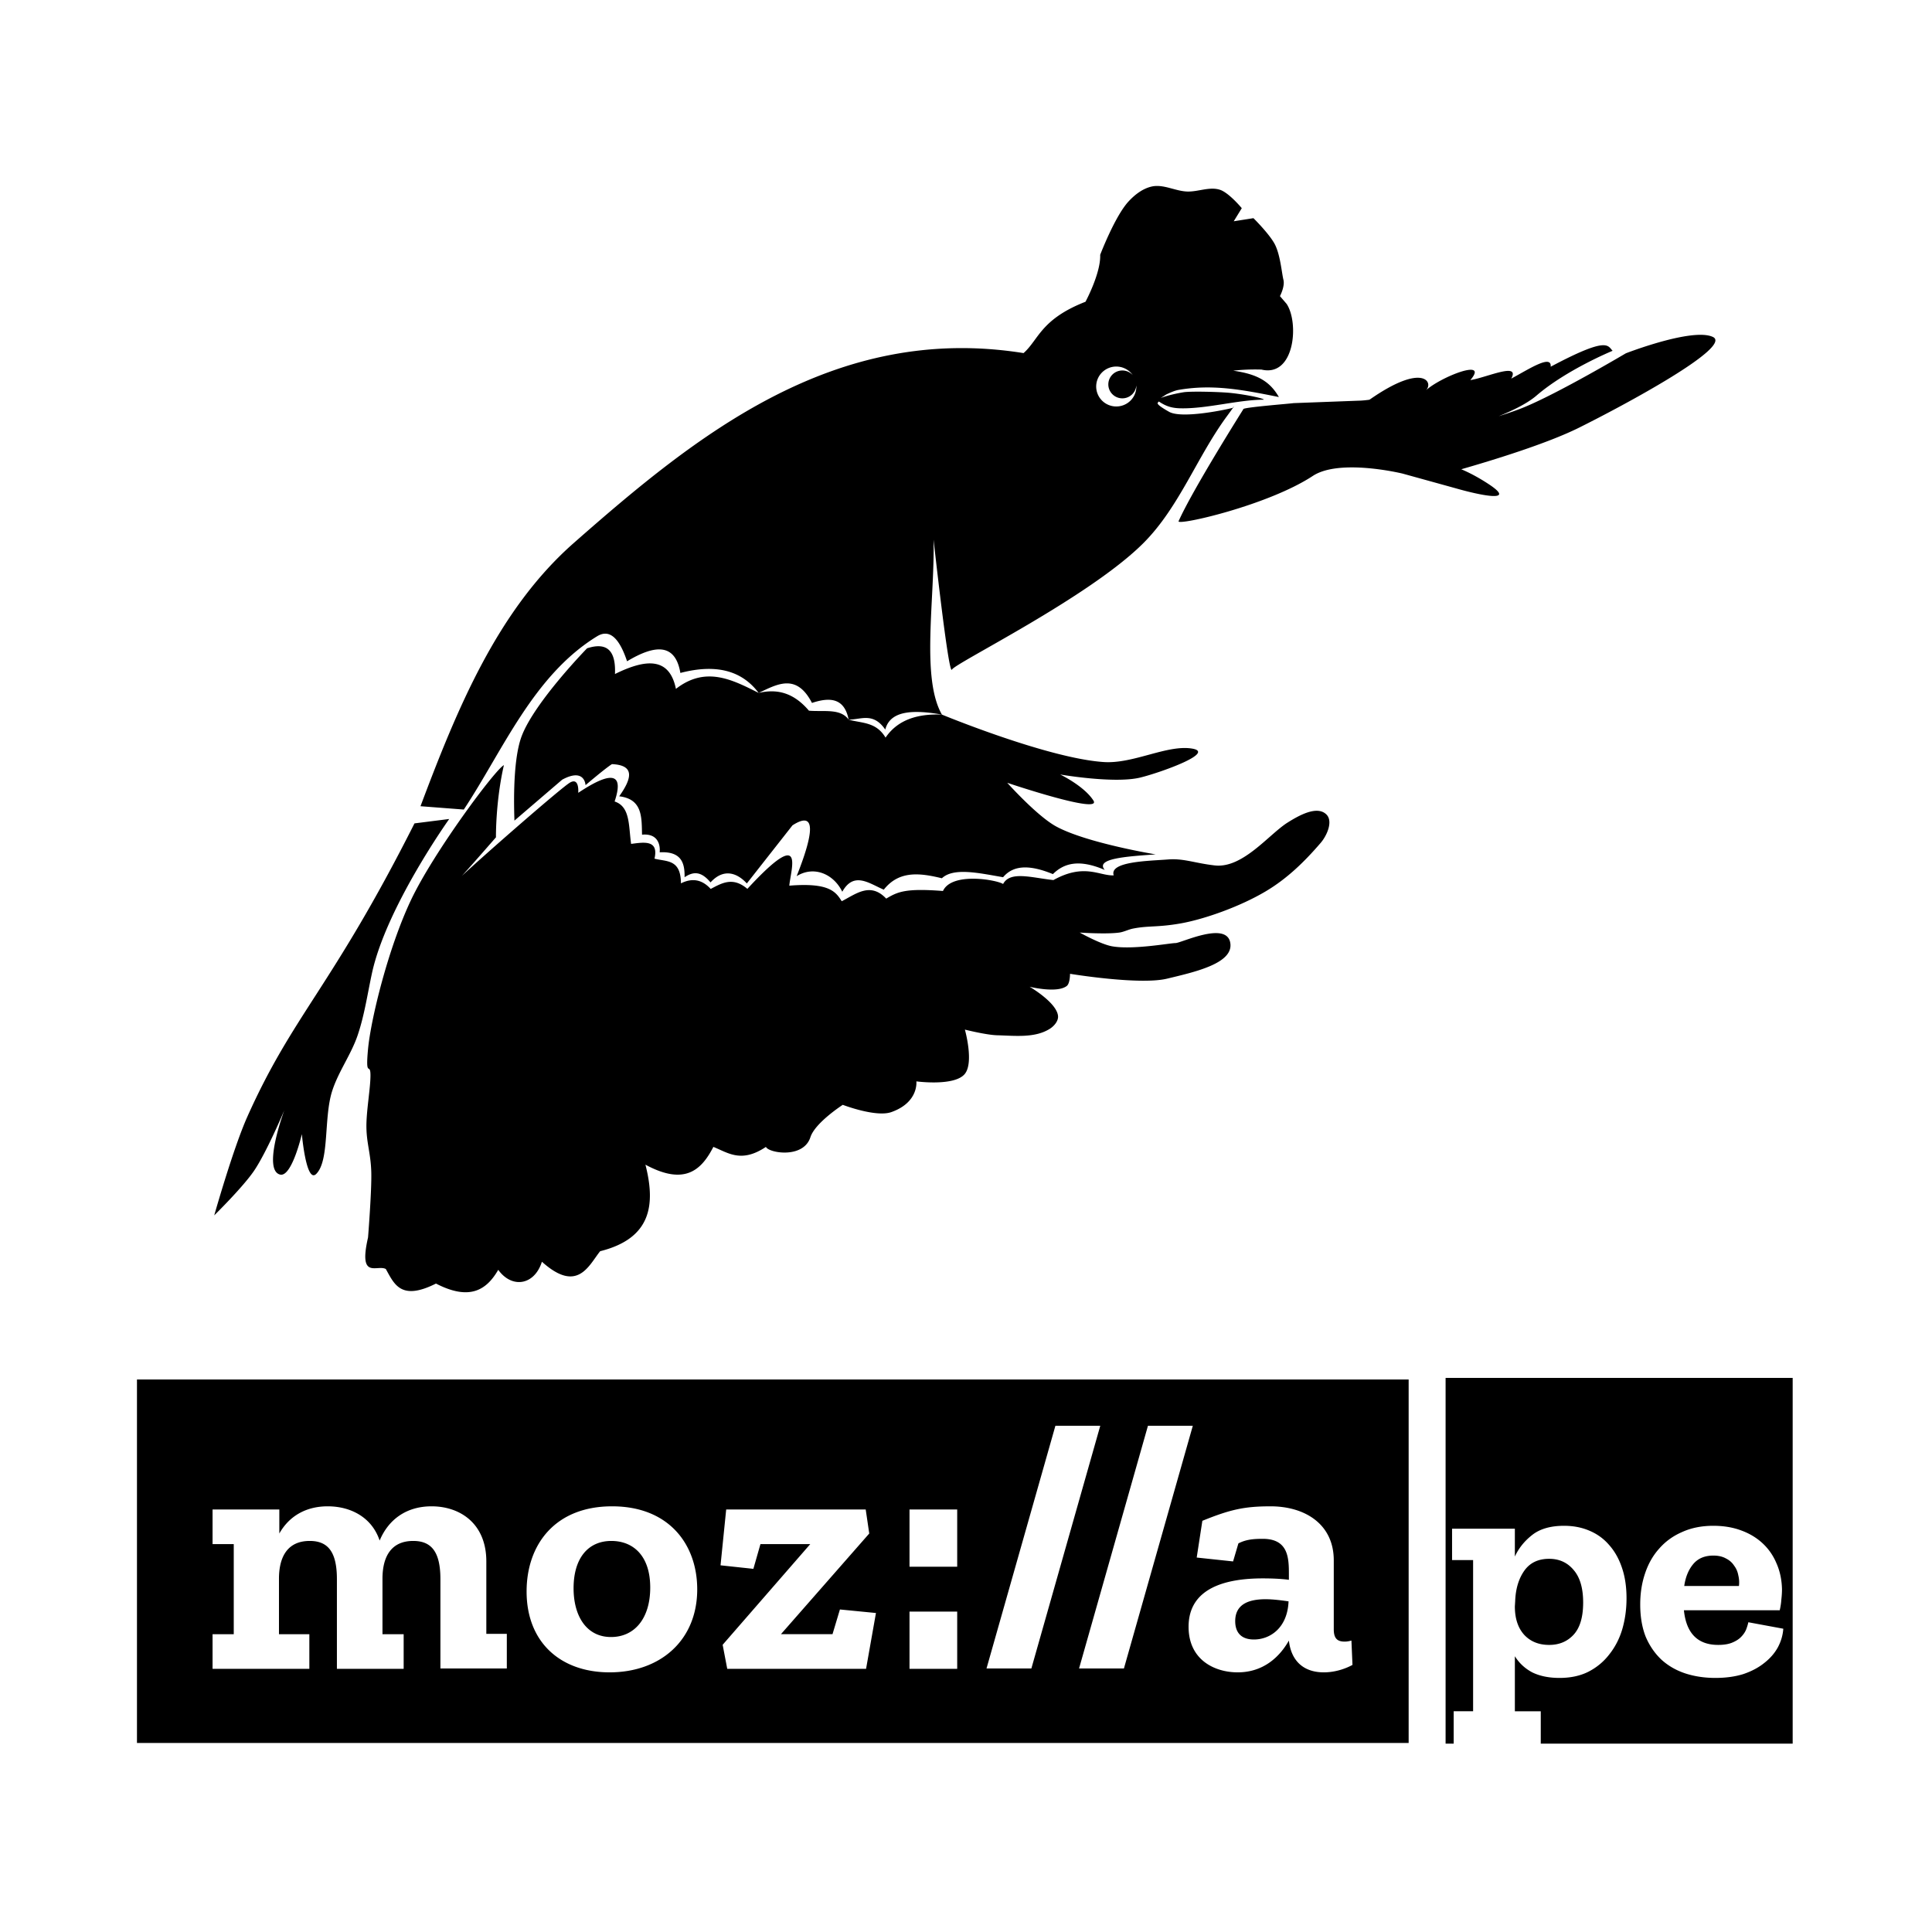 <?xml version="1.0" encoding="UTF-8" standalone="no"?>
<!-- Created with Inkscape (http://www.inkscape.org/) -->

<svg
   xmlns:dc="http://purl.org/dc/elements/1.1/"
   xmlns:cc="http://creativecommons.org/ns#"
   xmlns:rdf="http://www.w3.org/1999/02/22-rdf-syntax-ns#"
   xmlns:svg="http://www.w3.org/2000/svg"
   xmlns="http://www.w3.org/2000/svg"
   xmlns:sodipodi="http://sodipodi.sourceforge.net/DTD/sodipodi-0.dtd"
   xmlns:inkscape="http://www.inkscape.org/namespaces/inkscape"
   width="500"
   height="500"
   viewBox="0 0 132.292 132.292"
   version="1.1"
   id="svg1207"
   inkscape:version="0.92.3 (unknown)"
   sodipodi:docname="MozillaPeru_Negro.svg"
   inkscape:export-filename="/home/keik/Escritorio/vertical/MozillaPeru_negro.png"
   inkscape:export-xdpi="200"
   inkscape:export-ydpi="200">
  <title
     id="title841">Mozilla Perú logo Negro</title>
  <defs
     id="defs1201" />
  <sodipodi:namedview
     id="base"
     pagecolor="#ffffff"
     bordercolor="#666666"
     borderopacity="1.0"
     inkscape:pageopacity="0.0"
     inkscape:pageshadow="2"
     inkscape:zoom="1.062"
     inkscape:cx="54.143126"
     inkscape:cy="250"
     inkscape:document-units="mm"
     inkscape:current-layer="layer1"
     showgrid="false"
     borderlayer="true"
     inkscape:showpageshadow="false"
     showguides="true"
     inkscape:guide-bbox="true"
     inkscape:window-width="1332"
     inkscape:window-height="716"
     inkscape:window-x="34"
     inkscape:window-y="0"
     inkscape:window-maximized="1"
     fit-margin-top="10"
     fit-margin-left="10"
     fit-margin-bottom="10"
     fit-margin-right="10"
     units="px"
     inkscape:pagecheckerboard="true">
    <sodipodi:guide
       position="-1.088,-106.045"
       orientation="0,1"
       id="guide2803"
       inkscape:locked="false" />
    <sodipodi:guide
       position="64.923,-59.996"
       orientation="0,1"
       id="guide2923"
       inkscape:locked="false" />
    <sodipodi:guide
       position="151.067,-69.523"
       orientation="0,1"
       id="guide2925"
       inkscape:locked="false" />
  </sodipodi:namedview>
  <g
     inkscape:label="Capa 1"
     inkscape:groupmode="layer"
     id="layer1"
     transform="translate(-100.615,0.883)"
     style="display:inline">
    <g
       id="g919"
       transform="matrix(0.875,0,0,0.875,-8.81,6.676)"
       style="stroke-width:1.143">
      <path
         inkscape:connector-curvature="0"
         id="rect4"
         transform="matrix(0.302,0,0,0.302,125.06,-8.638)"
         d="m 299.58,48.188 c -0.374,0.013 -0.748,0.055 -1.121,0.137 -2.34,0.51 -4.423,2.124 -6.045,3.887 -3.53,3.837 -7.336,13.812 -7.336,13.812 0.177,4.78 -3.807,12.166 -3.807,12.166 -11.622,4.538 -12.146,9.867 -16.051,13.303 -49.015,-7.835 -84.89,21.356 -116.553,49.211 -19.752,17.377 -30.224,42.972 -39.715,68.205 l 11.223,0.863 c 10.076,-15.204 17.963,-34.721 34.535,-44.895 2.873,-1.764 5.531,-0.249 7.77,6.475 7.154,-4.288 12.489,-4.795 13.814,3.023 9.583,-2.503 16.1,-0.411 20.287,5.18 4.881,-2.318 9.809,-5.14 13.816,2.59 4.665,-1.56 8.41,-1.28 9.496,4.318 3.166,0.037 6.33,-2.001 9.496,2.588 1.252,-4.935 7.163,-5.211 14.678,-3.883 -5.423,-9.464 -1.844,-29.733 -2.16,-45.326 0,0 3.887,35.397 4.75,33.67 0.863,-1.727 35.632,-18.769 49.643,-32.809 9.247,-9.266 13.832,-22.259 21.584,-32.807 2.946,-4.009 1.496,-2.199 1.496,-2.199 -2.461,0.618 -13.26,2.809 -16.441,1.014 -4.489,-2.533 -2.532,-2.316 -2.703,-2.707 1.811,1.235 3.34,1.741 5.57,1.795 6.826,0.166 14.965,-2.204 21.584,-2.23 0.638,-0.153 -3.731,-1.247 -8.406,-1.738 -2.965,-0.312 -10.528,-0.483 -12.314,-0.189 -2.835,0.465 -4.767,1.067 -5.904,1.477 0.379,-0.232 0.845,-0.522 1.416,-0.898 1.081,-0.517 2.28,-1.029 3.184,-1.186 8.567,-1.483 15.991,-0.189 26.016,1.848 -2.414,-4.194 -5.757,-5.956 -11.834,-6.832 2.221,-0.245 4.64,-0.368 7.322,-0.287 8.64,2.053 9.774,-12.183 6.512,-17.025 l -1.723,-2.006 c 0,0 1.334,-2.506 0.902,-4.232 -0.432,-1.727 -0.785,-6.276 -2.158,-9.062 -1.312,-2.661 -5.611,-6.908 -5.611,-6.908 l -5.107,0.803 2.084,-3.393 c 0,0 -3.288,-3.963 -5.609,-4.748 -2.73,-0.923 -5.754,0.564 -8.633,0.432 -2.668,-0.123 -5.325,-1.522 -7.945,-1.434 z m -55.512,136.98 c -6.496,-0.272 -11.553,1.457 -14.607,5.965 -2.469,-4.149 -6.217,-3.69 -9.566,-4.67 -2.151,-2.961 -6.385,-1.974 -10.287,-2.309 -3.78,-4.439 -7.946,-5.794 -13.025,-4.6 -6.866,-3.448 -13.719,-7.043 -21.443,-1.053 -1.711,-8.39 -7.954,-7.717 -15.795,-3.848 0.248,-5.697 -1.76,-8.443 -7.229,-6.664 0,0 -13.587,13.914 -16.943,22.754 -2.601,6.849 -1.881,20.823 -1.881,21.898 l 12.367,-10.605 c 5.897,-3.197 6.057,1.414 6.057,1.414 0,0 5.146,-4.391 6.848,-5.447 6.05,0.265 5.127,3.762 1.883,8.334 6.083,0.727 5.799,5.463 5.914,9.947 3.952,-0.381 4.778,2.416 4.57,4.57 5.566,-0.308 6.534,2.695 6.453,6.453 1.979,-1.292 4.065,-1.874 6.721,1.344 3.557,-3.897 7.095,-2.275 9.41,0.27 l 11.828,-15.057 c 5.523,-3.554 6.148,0.429 1.076,13.174 4.459,-2.785 9.58,-0.591 11.83,4.033 3.009,-5.359 6.97,-2.148 10.754,-0.537 3.998,-5.068 9.452,-4.306 15.055,-2.957 3.067,-2.865 9.655,-1.331 15.863,-0.27 2.92,-3.492 7.548,-2.999 12.904,-0.807 2.781,-2.738 6.609,-4.012 13.443,-1.076 -2.525,-2.94 5.364,-3.478 13.174,-4.033 0,0 -17.975,-2.96 -25.811,-7.258 -4.953,-2.717 -12.635,-11.293 -12.635,-11.293 0,0 24.769,8.359 22.314,4.572 -2.455,-3.787 -8.604,-6.723 -8.604,-6.723 0,0 13.986,2.42 20.701,0.807 4.994,-1.2 19.903,-6.483 13.443,-7.527 -6.46,-1.044 -15.165,4.008 -22.854,3.494 -14.533,-0.972 -41.93,-12.297 -41.93,-12.297 z M 440.607,86.758 c -7.008,0.005 -19.32,4.791 -19.32,4.791 0,0 -17.49,10.38 -26.605,14.076 -1.802,0.73 -4.023,1.484 -6.352,2.23 3.963,-1.605 7.559,-3.424 9.781,-5.336 7.825,-6.733 19.746,-11.623 19.746,-11.623 -1.328,-1.389 -1.258,-3.738 -16.043,4.125 0.285,-3.278 -5.536,0.566 -10.219,3.084 2.383,-4.396 -6.374,-0.275 -10.604,0.385 4.996,-5.828 -7.717,-0.83 -11.568,2.699 2.166,-1.932 -0.465,-7.448 -14.457,2.314 l -0.225,0.092 c -0.964,0.123 -1.863,0.215 -2.635,0.227 l -16.953,0.637 c -0.492,0.114 -13.499,1.12 -12.986,1.584 0,0 -13.183,20.908 -16.789,29.047 0,1.115 23.205,-4.154 34.801,-11.771 6.976,-4.583 23.266,-0.6 23.266,-0.6 l 13.805,3.82 c 6.159,1.772 15.988,3.851 8.529,-1.068 -2.771,-1.828 -5.186,-3.055 -7.133,-3.877 8.136,-2.336 22.226,-6.648 30.494,-10.764 12.059,-6.002 39.965,-21.039 34.703,-23.521 -0.822,-0.388 -1.938,-0.552 -3.236,-0.551 z m -151.361,8.221 a 5.206,5.173 0 0 1 4.268,2.213 3.633,3.61 0 0 0 -2.695,-1.193 3.633,3.61 0 0 0 -3.633,3.609 3.633,3.61 0 0 0 3.633,3.609 3.633,3.61 0 0 0 3.621,-3.334 5.206,5.173 0 0 1 0.014,0.268 5.206,5.173 0 0 1 -5.207,5.174 5.206,5.173 0 0 1 -5.205,-5.174 5.206,5.173 0 0 1 5.205,-5.172 z M 130.566,198.268 c -2.147,0.99 -18.212,22.549 -24.1,34.998 -5.887,12.448 -10.378,30.784 -11.107,38.561 -0.729,7.777 0.6,3.308 0.629,6.707 0.028,3.4 -1.116,9.414 -1.049,13.623 0.067,4.209 1.117,6.762 1.258,11.525 0.141,4.763 -0.838,16.975 -0.838,16.975 -2.54,11.082 2.338,6.956 4.609,8.174 2.175,3.893 3.89,8.348 12.994,3.771 8.785,4.541 13.137,1.627 16.137,-3.562 3.535,4.921 9.379,4.033 11.316,-2.096 9.245,8.323 12.153,0.924 15.09,-2.725 13.29,-3.329 14.379,-12.051 11.734,-22.424 10.184,5.496 14.495,1.422 17.605,-4.609 3.866,1.553 7.229,4.257 13.621,0 0.673,1.571 9.699,3.156 11.527,-2.516 1.213,-3.761 8.383,-8.383 8.383,-8.383 0,0 8.577,3.295 12.574,1.887 7.167,-2.526 6.496,-7.965 6.496,-7.965 0,0 9.726,1.322 12.486,-1.854 2.528,-2.908 0.088,-11.559 0.088,-11.559 0,0 5.547,1.395 8.383,1.467 4.573,0.116 9.752,0.766 13.621,-1.676 1.117,-0.705 2.264,-2.028 2.129,-3.342 -0.361,-3.499 -7.367,-7.557 -7.367,-7.557 0,0 7.113,1.777 9.641,-0.209 0.853,-0.67 0.838,-3.143 0.838,-3.143 0,0 18.011,2.977 25.148,1.256 7.137,-1.721 17.474,-3.974 16.346,-9.43 -1.128,-5.456 -12.695,0.209 -14.162,0.209 -1.467,0 -11.034,1.795 -16.436,0.838 -2.99,-0.53 -8.383,-3.562 -8.383,-3.562 0,0 6.881,0.483 10.27,0 1.209,-0.173 2.321,-0.787 3.52,-1.025 4.07,-0.808 6.348,-0.28 12.375,-1.346 6.027,-1.066 15.289,-4.303 22.037,-8.316 5.328,-3.168 9.799,-7.383 14.252,-12.574 1.623,-1.893 3.237,-5.58 1.467,-7.336 -2.432,-2.412 -7.158,0.274 -10.059,2.096 -4.82,3.027 -11.611,11.927 -18.861,11.107 -5.178,-0.585 -8.05,-1.867 -12.105,-1.547 -4.878,0.385 -15.299,0.489 -14.09,4.123 -3.723,0.162 -7.618,-3.223 -15.619,1.217 -5.702,-0.613 -11.21,-2.423 -13.045,1.016 -1.621,-1.067 -13.283,-3.175 -15.582,1.814 -9.779,-0.758 -11.74,0.223 -14.705,1.975 -4.103,-4.339 -7.78,-1.244 -11.525,0.678 -1.552,-2.46 -3.247,-4.867 -13.584,-4.033 0.342,-4.157 4.469,-15.789 -10.869,0.83 -3.788,-3.226 -6.623,-1.485 -9.502,0.018 -2.361,-2.586 -4.955,-2.825 -7.713,-1.443 -0.024,-6.356 -3.751,-5.578 -6.85,-6.404 1.155,-4.989 -2.847,-4.233 -6.061,-3.826 -0.676,-4.744 -0.199,-9.644 -4.275,-10.988 2.356,-7.003 -0.269,-8.339 -9.426,-2.242 v -0.002 c 0,0 0.374,-4.101 -2.135,-2.656 -2.206,1.271 -22.678,19.171 -28.012,24.184 2.725,-2.988 8.826,-9.996 8.826,-9.996 0,0 -0.121,-9.217 2.059,-18.701 z m -14.172,13.951 -8.998,1.139 c -21.534,42.666 -31.401,49.392 -43.314,76.01 -3.672,8.204 -8.578,25.564 -8.578,25.564 0,0 7.421,-7.286 10.322,-11.561 3.283,-4.838 7.844,-15.688 7.844,-15.688 0,0 -5.777,15.476 -1.111,16.674 3.043,0.782 5.652,-10.482 5.652,-10.482 0,0 1.121,12.898 3.717,10.322 3.484,-3.458 1.91,-14.527 4.129,-21.469 1.613,-5.045 4.9,-9.437 6.605,-14.451 1.773,-5.215 2.548,-10.718 3.715,-16.102 3.712,-17.13 20.018,-39.957 20.018,-39.957 z m 258.188,144.824 v 94.773 h 2.096 v -8.387 h 5.033 v -39.168 h -5.451 V 396.125 h 16.27 v 7.213 c 1.006,-2.181 2.516,-4.054 4.529,-5.619 2.013,-1.566 4.754,-2.348 8.221,-2.348 2.404,0 4.584,0.419 6.541,1.258 2.013,0.839 3.717,2.07 5.115,3.691 1.454,1.622 2.573,3.605 3.355,5.953 0.783,2.292 1.174,4.921 1.174,7.885 0,2.796 -0.363,5.451 -1.09,7.967 -0.727,2.46 -1.846,4.642 -3.355,6.543 -1.454,1.901 -3.271,3.411 -5.451,4.529 -2.125,1.062 -4.613,1.594 -7.465,1.594 -2.74,0 -5.088,-0.475 -7.045,-1.426 -1.901,-1.006 -3.411,-2.406 -4.529,-4.195 v 14.26 h 6.711 v 8.387 h 23.174 1.734 40.369 v -94.773 h -40.369 -1.734 z m -339.1,0.42 v 94.189 H 365.008 v -94.189 z m 237.99,11.992 h 11.625 l -17.85,62.883 h -11.625 z m 23.982,0 h 11.625 l -17.85,62.883 h -11.625 z M 84.91,390.324 c 5.95,0 11.443,2.836 13.457,8.877 2.288,-5.492 6.956,-8.877 13.455,-8.877 7.414,0 14.188,4.485 14.188,14.279 v 18.766 h 5.311 v 8.969 h -17.209 v -23.158 c 0,-7.14 -2.379,-9.885 -7.047,-9.885 -5.675,0 -7.965,4.026 -7.965,9.793 v 14.371 h 5.49 v 8.973 H 87.291 v -23.252 c 0,-7.14 -2.379,-9.885 -7.047,-9.885 -5.675,0 -7.965,4.026 -7.965,9.793 v 14.371 h 7.871 v 8.973 H 55.07 v -8.973 H 60.562 v -23.342 h -5.492 v -8.969 h 17.301 v 6.223 c 2.471,-4.394 6.772,-7.047 12.539,-7.047 z m 73.688,0 c 14.829,0 22.061,9.976 22.061,21.51 0,13.181 -9.522,21.512 -22.703,21.512 -12.723,0 -21.51,-7.782 -21.51,-20.963 0,-12.083 7.324,-22.059 22.152,-22.059 z m 170.619,0 c 8.879,0 16.387,4.576 16.387,14.004 v 17.852 c 0,2.38 0.914,3.201 2.836,3.201 0.549,0 1.1,-0.091 1.74,-0.273 l 0.273,6.314 c -2.197,1.19 -4.851,1.924 -7.414,1.924 -5.492,0 -8.513,-3.204 -9.062,-8.238 -2.38,4.211 -6.589,8.238 -13.271,8.238 -5.95,0 -12.723,-3.204 -12.723,-11.809 0,-10.16 9.795,-12.539 19.223,-12.539 2.288,0 4.666,0.091 6.771,0.365 v -1.373 c 0,-4.211 -0.089,-9.244 -6.771,-9.244 -2.471,0 -4.394,0.183 -6.316,1.189 l -1.375,4.668 -9.426,-1.006 1.465,-9.521 c 7.231,-2.929 10.89,-3.752 17.664,-3.752 z m -141.053,0.824 h 36.154 l 0.916,6.223 -22.883,26.088 h 13.363 l 1.922,-6.406 9.336,0.916 -2.562,14.463 H 188.438 l -1.189,-6.227 22.699,-26.088 h -12.906 l -1.83,6.408 -8.512,-0.914 z m 47.504,0 h 12.357 v 14.828 h -12.357 z m 208.301,4.223 c 2.628,0 5.004,0.391 7.129,1.174 2.181,0.783 4.054,1.902 5.619,3.355 1.566,1.454 2.769,3.186 3.607,5.199 0.895,2.013 1.37,4.251 1.426,6.711 0,0.839 -0.056,1.733 -0.168,2.684 -0.056,0.895 -0.196,1.817 -0.42,2.768 h -24.826 c 0.615,5.983 3.579,8.975 8.891,8.975 1.454,0 2.657,-0.197 3.607,-0.588 0.951,-0.391 1.705,-0.867 2.264,-1.426 0.615,-0.615 1.062,-1.259 1.342,-1.93 0.28,-0.727 0.476,-1.369 0.588,-1.928 l 9.059,1.676 c -0.112,1.677 -0.589,3.3 -1.428,4.865 -0.839,1.51 -2.012,2.851 -3.521,4.025 -1.454,1.174 -3.242,2.125 -5.367,2.852 -2.125,0.671 -4.557,1.008 -7.297,1.008 -2.796,0 -5.397,-0.393 -7.801,-1.176 -2.348,-0.783 -4.39,-1.956 -6.123,-3.521 -1.733,-1.622 -3.103,-3.607 -4.109,-5.955 -0.951,-2.404 -1.426,-5.2 -1.426,-8.387 0,-2.908 0.419,-5.593 1.258,-8.053 0.839,-2.516 2.07,-4.668 3.691,-6.457 1.622,-1.845 3.607,-3.271 5.955,-4.277 2.348,-1.062 5.031,-1.594 8.051,-1.594 z m -285.555,3.924 c -6.041,0 -9.795,4.483 -9.795,12.264 0,7.14 3.296,12.633 9.703,12.633 6.133,0 10.16,-4.851 10.16,-12.814 0,-8.33 -4.485,-12.082 -10.068,-12.082 z m 285.555,3.793 c -2.237,0 -3.969,0.726 -5.199,2.18 -1.23,1.454 -2.014,3.355 -2.35,5.703 h 14.176 c 0.112,-0.951 0.056,-1.873 -0.168,-2.768 -0.168,-0.951 -0.533,-1.789 -1.092,-2.516 -0.503,-0.783 -1.201,-1.398 -2.096,-1.846 -0.895,-0.503 -1.985,-0.754 -3.271,-0.754 z m -42.549,0.838 c -2.852,0 -5.003,1.035 -6.457,3.104 -1.454,2.069 -2.238,4.696 -2.35,7.883 l -0.084,1.342 c 0,3.131 0.812,5.592 2.434,7.381 1.622,1.733 3.773,2.602 6.457,2.602 2.572,0 4.67,-0.868 6.291,-2.602 1.677,-1.789 2.516,-4.585 2.516,-8.387 0,-3.69 -0.81,-6.486 -2.432,-8.387 -1.621,-1.957 -3.747,-2.936 -6.375,-2.936 z m -73.484,10.473 c -4.211,0 -7.871,1.191 -7.871,5.676 0,2.655 1.282,4.758 4.852,4.758 4.211,0 8.696,-3.02 8.971,-9.885 -1.922,-0.274 -4.029,-0.549 -5.951,-0.549 z m -92.268,3.203 h 12.357 v 14.83 h -12.357 z"
         style="fill:#000000;fill-opacity:1;stroke-width:1" />
    </g>
    <g
       style="stroke-width:1.557"
       id="g1607"
       transform="matrix(-0.642,0,0,0.642,164.226,64.271)" />
    <g
       aria-label="Perú"
       style="font-style:normal;font-variant:normal;font-weight:bold;font-stretch:normal;font-size:34.2px;line-height:1;font-family:'Zilla Slab Highlight';-inkscape-font-specification:'Zilla Slab Highlight Bold';text-align:start;letter-spacing:0px;word-spacing:0px;text-anchor:start;fill:#aa0000;fill-opacity:1;stroke:none;stroke-width:0.24"
       id="text2799"
       transform="matrix(1.102,0,0,1.102,-8.815,-20.97)" />
    <g
       id="g888"
       transform="matrix(1.53,0,0,1.53,21.261,-153.806)"
       style="stroke-width:0.654">
      <g
         transform="matrix(-0.704,0,0,0.704,173.438,50.044)"
         id="g1607-3"
         style="stroke-width:0.929" />
    </g>
  </g>
  <style
     id="style2"
     type="text/css">
	.st0{fill:#FFFFFF;}
</style>
  <style
     id="style2-7"
     type="text/css">
	.st0{fill:#FFFFFF;}
</style>
</svg>
